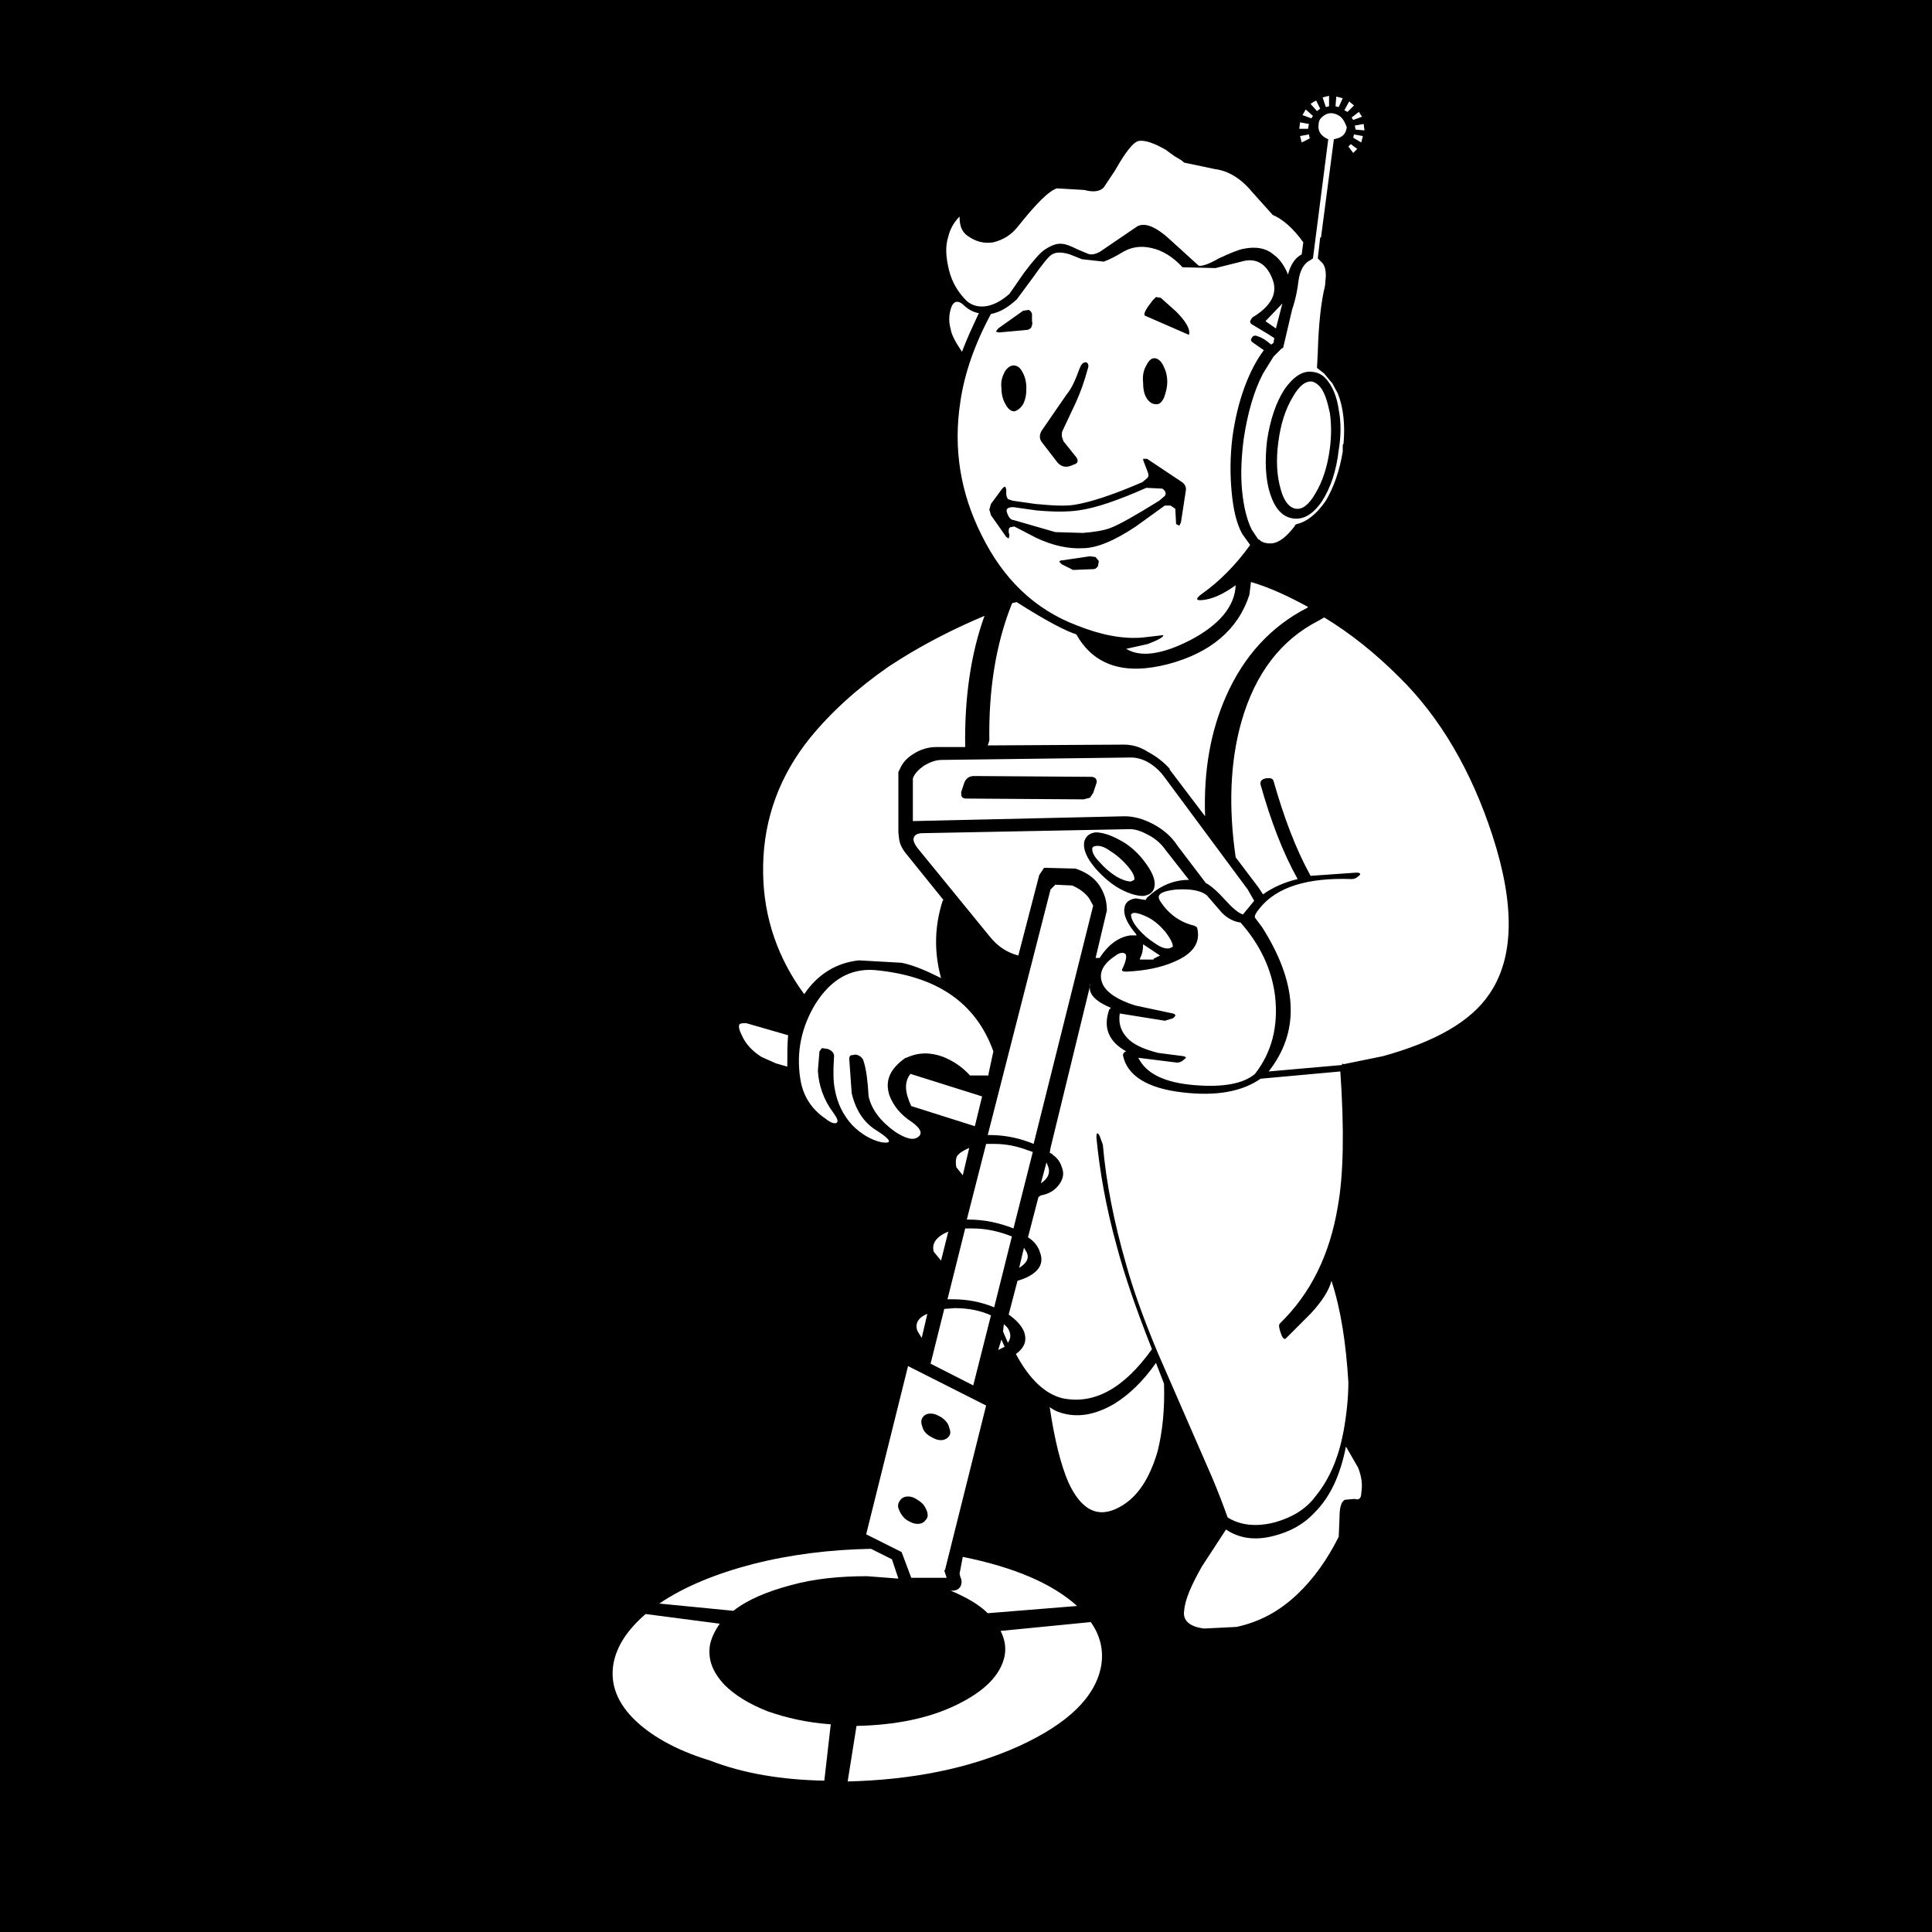 <?xml version="1.0" encoding="utf-8"?>
<!-- Generator: Adobe Illustrator 25.4.1, SVG Export Plug-In . SVG Version: 6.00 Build 0)  -->
<svg version="1.1" id="FortuneFinder_x2C_PerkClip_x5F_4c942" image-rendering="auto"
	 xmlns="http://www.w3.org/2000/svg" xmlns:xlink="http://www.w3.org/1999/xlink" x="0px" y="0px" viewBox="0 0 240 240"
	 style="enable-background:new 0 0 240 240;" xml:space="preserve">
<style type="text/css">
	.st0{fill:#FFFFFF;}
</style>
<g>
	<rect width="240" height="240"/>
	<path class="st0" d="M102.4,221.2l0.8-7c-2.9-0.2-5.5-0.8-7.8-1.6c-2.3-0.9-4.1-2-5.4-3.3c-1.5-1.6-2.1-3.2-1.8-5
		c0.2-0.9,0.6-1.7,1.2-2.6l-9.2-1.2c-2.3,2-3.6,4-4,6.2c-0.4,2.4,0.4,4.6,2.3,6.6c2.1,2.2,5.4,4.1,9.7,5.4
		C92.3,220.3,97.1,221.1,102.4,221.2 M126.6,216.9c6.1-2.8,9.5-6.1,10.2-10c0.3-1.9-0.1-3.7-1.3-5.4l-11.2,1.1c0.5,1,0.7,2,0.5,3.1
		c-0.5,2.4-2.5,4.4-6,6.1c-3.5,1.7-7.7,2.5-12.4,2.6l-1.1,6.9C113.3,221.1,120.4,219.7,126.6,216.9 M124,167.7l0.8-0.4l-0.4-0.9
		L124,167.7 M124.6,165.4l0.6,1.4c0.3-0.4,0.4-0.9,0.2-1.4c-0.1-0.3-0.3-0.6-0.7-0.9L124.6,165.4 M126.6,157.5c1-0.6,1.3-1.3,0.9-2
		l-0.3-0.5L126.6,157.5 M144.6,171.9l-1-2.6c-1.6,2.3-3.4,4-5.2,5.1c-2.4,1.4-4.7,1.8-6.9,1c-0.3-0.1-0.7-0.3-1.1-0.6
		c0.6,4.1,1.4,7.2,2.3,9.3c1.6,3.5,3.7,4.6,6.4,3.1c2.2-1.2,3.7-3.5,4.7-6.9C144.4,177.9,144.7,175.1,144.6,171.9 M119.2,195.5
		l0.1,0.4c0.2,0.4,0.2,0.8,0,1.2c-0.2,0.3-0.5,0.5-1,0.5h-0.2c1.9,0.8,3.5,1.7,4.6,2.8l11.1-0.9c-3.1-2.8-7.8-4.8-14.2-6.1
		L119.2,195.5 M112,192.8l1.2,3.2h4.4l-0.3-0.9l0.1-0.1l5.1-20.4l-9.7-4.9l-5.2,20.9L112,192.8 M117,176.1c0.4,0.3,0.8,0.7,0.9,1.2
		c0.2,0.5,0.2,0.8,0,1.1c-0.2,0.3-0.6,0.5-1,0.5c-0.5,0-0.9-0.2-1.4-0.5c-0.5-0.3-0.8-0.7-0.9-1.1c-0.2-0.5-0.2-0.9,0-1.2
		c0.2-0.3,0.5-0.5,1-0.5C116.1,175.6,116.5,175.8,117,176.1 M111.7,187.6c-0.2-0.4-0.2-0.8,0.1-1.2c0.2-0.3,0.5-0.5,1-0.5
		c0.5,0,0.9,0.2,1.3,0.5c0.5,0.3,0.8,0.7,1,1.2c0.2,0.5,0.2,0.9-0.1,1.2c-0.2,0.3-0.5,0.5-1,0.5c-0.5,0-0.9-0.2-1.4-0.5
		C112.2,188.5,111.9,188.1,111.7,187.6 M110.8,193.7l-2.6-1.3c-5.1,0.1-10,0.7-14.7,1.9c-4.6,1.2-8.5,2.8-11.6,4.9l9.2,0.9
		c1.8-1.4,4.2-2.4,7.2-3.2c2.9-0.8,6.1-1.1,9.4-1.1l3.9,0.3L110.8,193.7 M115.6,169.4l5.3,2.7l2.2-8.7c-1.3-0.6-2.8-0.9-4.5-0.9
		l-1.3,0.1L115.6,169.4 M115.2,163.2c-1.2,0.5-1.6,1.3-1.2,2.2l0.5,0.8L115.2,163.2 M120.7,152.6l-0.8,0l-2.2,8.8h0.6
		c1.8,0,3.5,0.3,5.2,1l2.2-8.8C124.2,153,122.6,152.6,120.7,152.6 M116.9,156.6l0.9-3.6c-1.5,0.6-2.1,1.5-1.8,2.5L116.9,156.6
		L116.9,156.6 M113.2,137.4l7.9,2.5l0.9-3.7l-8.9-2.8C112.3,134.4,112.4,135.7,113.2,137.4 M118.8,145l0.8,1l0.8-3.4
		c-0.7,0.3-1.2,0.6-1.5,1C118.7,144,118.7,144.5,118.8,145 M91.9,127.2c-0.2,0.2-0.1,0.7,0.2,1.3c0.5,1.2,1.4,2.1,2.5,2.8l1.8,0.8
		l1.4,0.4c0-1.5,0-2.8,0.1-3.9l-5.2-1.5C92.4,127.1,92.1,127.1,91.9,127.2 M130.2,144.9l-0.2-0.5l-0.7,2.6
		C130.2,146.4,130.5,145.7,130.2,144.9 M123.5,142.1l-1,0l-2.4,9.4h0.2c2,0,3.8,0.4,5.6,1.1l2.4-9.5l-0.6-0.2
		C126.4,142.4,125,142.1,123.5,142.1 M122.8,133.4l0.6-2.8c-2.2-6.1-7.1-9.4-14.8-10.1c-3-0.2-5.4,1.2-7.3,4.2
		c-1.7,2.8-2.4,5.9-1.9,9.2c0.3,2.2,1.4,3.9,3.2,5.1c0.6,0.5,1.1,0.6,1.3,0.5c0.3-0.2,0.1-0.6-0.4-1.3c-1.2-1.6-1.8-3.4-1.9-5.2
		l0.2-2.4l0.3-0.4l0.7,0.1c0.6,0.2,0.9,0.6,0.8,1.1c-0.1,1.6-0.1,2.9,0.1,3.9c0.3,1.7,1,3.2,2.2,4.5c1.1,1.1,2.3,1.8,3.6,2.1
		c1.4,0.2,1.2-0.3-0.5-1.4c-1.7-1-2.7-2.6-3.2-4.7l-0.3-4.2c0-0.2,0-0.4,0.2-0.5l0.6-0.1c0.5,0.1,0.9,0.4,1,0.9
		c0.3,0.9,0.5,2.4,0.6,4.3c0.4,1.7,1.5,3.1,3.3,4.4c1.4,0.9,2.3,1.1,2.9,0.6c0.5-0.4,0.3-1-0.8-1.8c-1.4-0.9-2.3-2-2.8-3.3
		c-0.6-1.8,0-3.3,2-4.7h0.1c1.5-0.7,3-0.7,4.6-0.1c1.2,0.5,2.3,1.2,3.3,2.3H122.8 M131.1,109.9l-0.6,0.6l-7.8,30.5h0.3
		c1.6,0,3.3,0.3,4.9,0.9l0.5,0.2l7.4-29.6l-0.5-0.9c-0.5-0.7-1.2-1.2-2.1-1.6L131.1,109.9 M143.3,119.1l0.8-0.4l-2.1-1.4
		c0,0.7-0.1,1.2-0.4,1.8v0.1H143.3 M144.8,115.8c-0.6-0.7-1.2-1.3-2.1-1.8c-0.8-0.4-1.4-0.6-1.8-0.6c-0.2,0-0.3,0.1-0.4,0.2
		c0,0.5,0.3,1.1,0.9,1.8c0.6,0.7,1.3,1.3,2.1,1.8c0.7,0.5,1.3,0.7,1.8,0.6l0.4-0.2C145.7,117.2,145.4,116.6,144.8,115.8
		 M149.9,111.2c-0.8-0.6-2-0.8-3.8-0.7c-1.8,0.2-2.5,0.6-2,1.4c1,1.6,2.5,2.7,4.3,3.1l0.3,0.2c0.5,1.9-0.5,3.3-2.9,4.3
		c-1.6,0.7-3.6,1.1-5.9,1.2c-0.4,0-0.6-0.1-0.5-0.3c0.5-1,0.6-1.7,0.4-1.9c-0.2-0.2-0.7-0.2-1.2,0.2c-1.7,1.1-2.2,2.3-1.6,3.6
		c0.5,1,1.8,1.9,4,2.6l4.7,1c0.4,0.1,0.4,0.3,0,0.6l-1,0.3l-5.6-0.9c-0.2,1.3,0.2,2.4,1.2,3.3c0.8,0.7,2,1.2,3.6,1.6l3.1,0.4
		c0.4,0.1,0.4,0.2,0.1,0.4c-0.3,0.3-0.6,0.4-0.9,0.4l-4.8-0.6c1,2,3.3,3.1,7,3.4c3.6,0.3,6.1-0.2,7.5-1.4c2.1-2.7,2.9-5.9,2.5-9.6
		c-0.4-3.4-1.9-6.5-4.3-9.2c-0.8-0.1-1.6-0.5-2.3-1.2L149.9,111.2 M144.8,105.6c-0.5-0.7-1.1-1.3-2-1.8s-1.7-0.8-2.4-0.8l-25.8,0.5
		c-0.6,0-1,0.2-1.1,0.6c-0.1,0.3,0.1,0.8,0.6,1.4l8.9,10.9c0.9,1.1,2,1.9,3.5,2.3l2.6-10l0.6-0.9l3.9,0.1c1.8,0.6,2.9,1.6,3.5,3.1
		c0.3,0.7,0.4,1.4,0.4,2.1l-1.4,5.9h0.5c1.1-1.7,2.4-2.6,3.8-2.8h0.8l-0.1-0.2c-1.1-1.3-1.6-2.4-1.4-3.3c0.1-0.6,0.6-1,1.4-1.1
		l1.2,0.2l0.2-0.3c1.5-1.4,3.2-2.2,5.2-2.2L144.8,105.6 M142,106.8c1.1,1.4,1.6,2.5,1.4,3.4c-0.1,0.6-0.6,1-1.4,1.1
		c-0.8,0-1.8-0.3-2.9-0.9c-1.1-0.6-2.1-1.5-3-2.5c-1.1-1.3-1.6-2.4-1.4-3.4c0.2-0.6,0.6-1,1.4-1.1c0.8,0,1.8,0.3,2.9,0.9
		C140.2,104.9,141.2,105.8,142,106.8 M135.7,105.3c-0.1,0.5,0.2,1.1,0.9,1.8c0.6,0.7,1.3,1.3,2.1,1.8c0.7,0.4,1.3,0.6,1.8,0.6
		l0.4-0.2c0.1-0.4-0.2-1-0.9-1.8c-0.6-0.7-1.3-1.3-2.1-1.8c-0.7-0.5-1.3-0.7-1.8-0.6C135.9,105.1,135.8,105.2,135.7,105.3 M117,94.4
		c-0.8,0-1.5,0.3-2.2,0.7c-0.7,0.5-1.2,1-1.4,1.6l0,5.3l26.3-0.6c1.1,0,2.3,0.3,3.6,1c1.3,0.7,2.3,1.6,3,2.7l3.5,4.6
		c0.6,0.3,1.4,1,2.4,2.1c0.9,1,1.6,1.6,2.2,1.8l1.4-1.7l-0.8-1.4l-10.3-13.9c-0.5-0.7-1.1-1.3-1.9-1.8c-0.8-0.5-1.6-0.7-2.3-0.7
		L117,94.4 M119.8,97.2c0.2-0.5,0.6-0.8,1.2-0.8l14.6,0.1c0.2,0,0.4,0.1,0.5,0.2s0.2,0.4,0.1,0.6l-0.4,1.2l-0.4,0.6l-0.8,0.2
		l-14.6-0.1c-0.3,0-0.4-0.1-0.5-0.2c-0.1-0.1-0.1-0.3-0.1-0.6L119.8,97.2 M111.6,95.9l0.2-0.4c0.3-0.7,0.8-1.3,1.6-1.8
		c0.9-0.6,1.9-0.9,2.9-0.9h3.6c-0.1-6.1,0.7-11.6,2.4-16.3c-3.8,1.6-7.3,3.4-10.5,5.4l-1.4,0.9c-3.9,2.7-7.2,5.7-9.8,8.9
		c-3.7,4.6-5.7,9.9-5.8,15.8v1.1c0.1,5.4,1.8,10.4,5.1,14.9c1.7-2.5,4-3.9,6.8-4.2l5.3,0.3c1.5,0.3,3.1,1,4.9,1.9
		c-0.9-3.3-0.8-6.5,0.2-9.6l0.1-0.1l-4.6-5.7c-0.5-0.6-0.8-1.2-0.9-1.8l-0.1-0.9L111.6,95.9 M118.1,40.9c0.1,0.7,0.6,1.6,1.4,2.8
		c0.6-1.6,1.3-3.1,2.1-4.8c-0.7-0.1-1.4-0.5-2-1.1c-0.6-0.5-1.1-0.4-1.4,0.3C117.9,38.9,117.8,39.9,118.1,40.9 M158.5,40.8l0.8-3.1
		l-2.1,2.2L158.5,40.8 M134.4,32.2c-0.5-0.2-1-0.4-1.5-0.6c-1-0.3-1.7-0.3-2.2,0c-0.4,0.2-1.2,1.2-2.4,2.9l-2,2.7
		c-1.1,1-2.1,1.6-3.2,1.8c-2,3.7-3.3,7.4-3.8,10.9c-0.9,5.8,0,11.3,2.6,16.5c2.7,5.5,6.6,9.3,11.9,11.3c3,1.2,5.7,1.7,8.1,1.5
		l2.6-0.3c0.1,0.2-0.6,0.6-1.9,1.1l-2.7,0.6c1.8,1.1,4.5,0.7,8-1.1c3.6-1.9,5.5-4.2,5.6-6.8c-1.4,1-2.6,1.6-3.8,1.8
		c-1.2,0.2-1.3-0.1-0.3-0.8c2.1-1.5,4.1-3.5,5.9-6l-1-1.4c-0.7-1.3-1.1-3-1.3-5.2c-0.2-2.1-0.2-4.4,0.1-6.8c0.3-2.2,0.8-4.3,1.5-6.2
		c0.7-1.9,1.5-3.4,2.4-4.6l-1.3-0.9c-0.3-0.2-0.4-0.4-0.2-0.6c0.1-0.3,0.4-0.4,0.8-0.2c0.4,0.1,0.9,0.4,1.6,1l0.3-0.2l0.1-0.6
		c-0.9-0.6-1.8-1.1-2.6-1.6c-0.4-0.2-0.5-0.4-0.3-0.7c0.1-0.2,0.3-0.4,0.4-0.4c2.2-1.4,3-3,2.2-4.8c-0.7-1.7-1.9-2.4-3.4-2.1
		l-3.6,0.9l-4.1-0.1c-1.2-1.3-2.5-2.1-3.9-2.4c-1.3-0.3-2.5-0.1-3.5,0.5c-1,0.6-1.8,1-2.4,1.2L134.4,32.2 M128.2,39.9
		c0.1,0.3,0,0.5-0.1,0.8c-0.2,0.2-0.4,0.3-0.7,0.3l-3.3,0.3l-0.4-0.1l0.3-0.4l3.1-2.2l0.7-0.1c0.2,0.1,0.3,0.2,0.4,0.5L128.2,39.9
		 M124.8,46.2c0.3-0.5,0.7-0.8,1.1-0.8c0.4,0,0.8,0.2,1.1,0.8c0.3,0.5,0.5,1.2,0.5,2c0,0.8-0.1,1.4-0.4,2c-0.3,0.5-0.7,0.8-1.1,0.9
		c-0.4,0-0.8-0.3-1.1-0.9c-0.3-0.5-0.5-1.2-0.5-2C124.3,47.4,124.5,46.8,124.8,46.2 M134.1,45.8c0.2-0.5,0.4-0.8,0.8-0.8
		c0.3,0.1,0.4,0.4,0.2,0.9c-0.4,1.5-0.9,2.9-1.5,4.2l-1.6,3.4c-0.1,0.2-0.1,0.4-0.1,0.7l0.2,0.6l1.6,2c0.3,0.4,0.2,0.8-0.3,0.9
		c-0.8,0.4-1.4,0.4-2-0.2l-2-2.6c-0.3-0.4-0.3-0.9,0-1.4l3.1-4.5C133.1,48.3,133.6,47.2,134.1,45.8 M143.6,36.9l0.6,0.1l1.9,1.7
		c1.2,1.2,1.8,2.2,1.6,2.9l-5.5-2.4c-0.1-0.2,0-0.5,0.4-1.1l0.6-0.8L143.6,36.9 M142.4,45.4c0.3-0.6,0.6-0.9,1-0.9
		c0.4,0,0.8,0.3,1.1,0.9c0.3,0.6,0.5,1.2,0.5,2c0,0.8-0.2,1.4-0.4,2c-0.3,0.6-0.6,0.9-1.1,0.8c-0.4,0-0.8-0.3-1.1-0.8
		c-0.3-0.5-0.4-1.2-0.4-1.9C141.9,46.6,142.1,45.9,142.4,45.4 M142.5,57l4.2,2.8c0.5,0.3,0.7,0.7,0.6,1.2l-0.6,3.9l-0.2,0.4
		l-0.4-0.2l-0.1-1.9l-0.6-0.4h-0.7l-3.6,2.6c-2.7,1.8-4.9,2.7-6.6,2.7c-1.7,0.1-3.7-0.3-5.8-1.3l-2.7-1.4l-0.5,0.1
		c-0.2,0.1-0.2,0.3-0.2,0.6l0.1,0.4l-0.1,0.4l-0.3-0.2l-1.9-2.7l-0.2-0.7l0.2-0.7l1.4-1.9c0.2-0.2,0.3-0.3,0.4-0.2l0.1,0.3v0.6
		c0,0.2,0.1,0.4,0.2,0.6l0.6,0.2l2.8,0.4c2.1,0.2,3.7,0.3,4.9,0.1c1.9-0.3,4.7-1.2,8.4-2.8l0.6-0.5c0.2-0.2,0.2-0.4,0.1-0.7
		l-0.5-1.3c-0.1-0.2-0.1-0.4-0.1-0.4L142.5,57 M135.4,69.1l0.7,0.1l0.4,0.5l-0.1,0.6c-0.1,0.2-0.3,0.4-0.6,0.4l-2.5,0.1l-1.4-0.7
		l-0.3-0.3c0-0.1,0.1-0.2,0.4-0.2L135.4,69.1 M144.4,60.7l-2-0.1c-3.4,1.5-6.2,2.5-8.4,2.8c-1.4,0.2-3.1,0.2-5.3,0l-2.8-0.4
		c-0.7,0-1,0.2-0.8,0.7c0.2,0.6,0.5,0.9,0.8,0.9l5.2,1.5l3.4,0.1c1.4-0.1,2.6-0.3,3.4-0.6c1.1-0.4,3.2-1.6,6.1-3.4l0.7-0.6
		C144.9,61.3,144.8,61,144.4,60.7 M145.9,19.4l-1.1-0.8c-1.4-0.8-2.5-1.2-3.3-1.1c-0.7,0.1-1.7,1.4-3,3.7l-1.4,2.1
		c-0.5,0.5-1.3,0.6-2.4,0.3l-3.4-0.2c-1,0.3-2.6,1.9-4.9,4.8c-0.8,1-1.8,1.6-3,1.9c-1.2,0.2-2.2-0.1-3.2-0.8c-0.7-0.5-1-1.2-1-2.4
		c-0.7,0.7-1.2,1.6-1.4,2.5c-0.4,1.2-0.3,2.6,0.1,4.2c0.4,1.6,1.2,2.8,2.2,3.8c0.7,0.6,1.6,0.8,2.6,0.6c0.9-0.2,1.8-0.7,2.7-1.5
		l1.8-2.6c1.2-1.6,2.1-2.6,2.6-2.9c0.9-0.6,1.6-0.8,2.2-0.7c0.3,0,0.9,0.2,1.9,0.7l1.2,0.5c0.4,0.2,0.9,0.1,1.5-0.2l4.7-3.2
		c1-0.5,2.4,0.1,4.3,1.9l3.3,3c0.4,0.1,1.3-0.2,2.5-0.9c1.5-0.7,2.5-1.1,3.1-1.2c1.5-0.3,2.8-0.1,3.8,0.8c0.7,0.5,1.3,1.4,1.7,2.4
		c0.3-1.2,0.9-2.1,1.7-2.5l0.2-1.5c-1.3-1.8-2.6-2.9-3.8-3.4l-2.6-2.9c-1.4-1.7-3-2.6-4.6-2.8l-3.8-0.8
		C146.8,19.9,146.4,19.7,145.9,19.4 M169.1,185.5c0.2-1.2,0-2.2-0.4-3.2l-1.5-2.6c-0.7,3.5-1.9,6.2-3.9,8.2
		c-1.4,1.5-3.1,2.4-5.1,2.9c-2.3,0.6-4.3,0.3-5.9-0.8l-3,4.6c-1.3,2.3-2.1,4.1-2.2,5.5c-0.2,1.2,0.7,2,2.5,2.2l4-0.2
		c2.8-0.6,5.3-1.9,7.6-4.1c2-1.9,3.7-4.3,5.1-7.1l0.1-2.4c0-1.2,0.2-2,0.7-2.2l1.2-0.1C168.8,186.4,169.1,186.1,169.1,185.5
		 M165.4,159.1c-0.3,1.2-1.2,2.6-2.6,4.1l-3.1,3.1c-0.2,0.1-0.4-0.1-0.6-0.7c-0.2-0.6-0.3-1-0.1-1.2c3.8-3.7,6.2-8.5,7.2-14.6
		c0.7-3.9,0.8-9.5,0.3-16.7l-9.9,0.9c-2.3,1.6-5.5,2.2-9.7,1.7c-4.4-0.5-6.9-2.1-7.4-4.6c0-0.2,0.1-0.4,0.4-0.5
		c-2.2-1.2-2.9-3-2.1-5.2l0.2-0.2c-1.9-0.8-2.8-1.7-2.6-2.8l0.1-0.3l-5,20.5l-0.1,0.6l0.4,0.2l-0.1,0c0.6,0.4,1,0.9,1.2,1.6
		c0.3,0.7,0.2,1.4-0.3,2.1c-0.5,0.7-1.2,1.2-2.3,1.4l-0.3,0.2l-1.3,5c0.8,0.5,1.3,1.2,1.5,1.9c0.3,0.8,0.2,1.5-0.3,2.1
		c-0.5,0.6-1.4,1.1-2.5,1.4l-1.1,4.2c1,0.7,1.6,1.4,1.9,2.1c0.4,1.1,0.1,2-1,2.8c1.7,3.2,3.7,5,5.8,5.5c3.9,0.8,7.6-1.2,11.1-6.1
		c-1.9-4.8-3.4-9.1-4.4-12.9c-1.3-4.7-2.1-9.2-2.5-13.4c0-0.6,0.1-0.7,0.4-0.2l0.4,1.1c0.4,4.7,1.4,9.7,2.9,14.9
		c0.8,2.9,2.1,6.6,3.9,10.9l6.8,15.6c0.8,1.9,1.4,3.5,1.9,4.9c1.6,1,3.6,1.2,5.9,0.6c2.1-0.6,3.8-1.6,5-3.2c1.8-2.2,2.9-4.9,3.5-8.1
		c0.4-2.2,0.6-4.3,0.6-6.1C167.2,166.9,166.6,162.8,165.4,159.1 M173.8,84.1c-2.9-2.9-6-5.4-9.3-7.4l-0.7,0.4
		c-4.7,2.4-7.9,6.6-9.6,12.6c-1.4,5-1.6,10.6-0.7,16.8l2.8,3.7l0.6,0.9c1.1-0.8,2.6-1.5,4.3-1.9c-1.8-3.2-3.3-7.1-4.6-11.7
		c-0.1-0.4,0.1-0.7,0.6-0.8c0.6-0.1,0.9,0,1,0.3c1.3,4.6,2.8,8.5,4.5,11.6l0.1,0.2l5.7-0.4c0.5,0,0.6,0.2,0.3,0.4
		c-0.3,0.3-0.6,0.4-0.9,0.4c-5.5-0.2-9.3,1-11.4,3.6c-0.5,0.6-0.7,1-0.6,1.2l0.9,1.2c4.3,6.8,4.7,12.6,1.1,17.5l-0.3,0.4l9.1-0.8
		c0-0.2,0.1-0.2,0.2-0.1l4.9-1c6.5-1.8,10.9-4.3,13.2-7.7c3.1-4.5,3.2-11.1,0.4-19.7C182.8,95.8,178.9,89.1,173.8,84.1 M162.4,75.5
		l0.1-0.1c-2.4-1.3-4.7-2.4-7.1-3.1l-0.2,1.6c-1.4,4.3-4.8,7.2-10.1,8.6c-5.4,1.4-9.2,0.2-11.4-3.7c-1.3-0.4-3.8-1.7-7.4-4l-0.5,0.1
		l-0.1,0.1c-2,5-2.9,10.7-2.8,17l-0.2,0.6l16.9-0.1c0.9,0,1.9,0.2,3,0.9c1.1,0.6,2,1.3,2.7,2.1l0,0.1l4.4,5.8
		c-0.2-5.7,0.7-10.6,2.6-14.9C154.5,81.5,157.9,77.8,162.4,75.5 M162.5,15.9l0.1-0.5l-1.1-0.2l-0.1,0.8H162.5 M162.7,17.2l-0.1-0.5
		l-1.1,0.2l0.2,0.8L162.7,17.2 M163.1,14.4l-0.9-0.8l-0.4,0.7l1.1,0.4L163.1,14.4 M163.5,12.5c-0.3,0.1-0.5,0.3-0.7,0.4l0.8,0.9
		l0.4-0.3L163.5,12.5 M166.8,14.8c-0.3-0.4-0.7-0.6-1.1-0.7c-0.5-0.1-0.9,0-1.3,0.3c-0.4,0.3-0.6,0.6-0.6,1.1
		c-0.1,0.7,0.2,1.2,0.8,1.6l0.4,0.2l-1.9,14.8l-0.3,0.2c-0.8,0.4-1.3,1.2-1.5,2.6c-0.1,0.9-0.3,2.1-0.8,3.6l-1.1,4.7l-0.2,0.1l-1,1
		l-1.3,2.1c-1.1,2.1-1.9,4.8-2.4,8.1c-0.3,2.3-0.4,4.5-0.2,6.5c0.2,2,0.6,3.6,1.2,4.8l0.6,0.9l0.2,0.3h0.1l0.2,0.2l0.4,0.2l0.5,0.1
		h0.5c0.9-0.1,1.8-0.8,2.8-2.1l0.1-0.2l0.2-0.1c1.3-0.3,2.5-1.3,3.6-2.9c1-1.7,1.7-3.7,2.1-6.1v-0.8l0.1-0.2c0.2-2.3,0-4.4-0.7-6.2
		l-0.7-1.3l-0.1-0.1l-0.9-1.1l-0.9-0.7l0.1-1.9c0.1-3.5,0.4-6.3,0.9-8.3l0.1-1.2c0-0.7-0.1-1.2-0.4-1.6l-0.4-0.4l-0.2-0.2l0.3-2.6
		h0.1l1.6-12.2l0.4-0.1c0.7-0.2,1.1-0.6,1.2-1.4C167.2,15.6,167.1,15.2,166.8,14.8 M163.1,46.2c0.8,0.1,1.4,0.5,1.9,1.2
		c0.6,0.8,1.1,2,1.3,3.5c0.3,1.5,0.3,3.2,0,5c-0.3,2.6-1,4.7-2.1,6.4c-1.1,1.6-2.3,2.3-3.6,2.1c-1.3-0.2-2.2-1.2-2.8-3
		c-0.6-1.8-0.7-4.1-0.4-6.7c0.4-2.6,1.1-4.7,2.2-6.4C160.7,46.8,161.8,46,163.1,46.2 M164.1,48.2c-0.3-0.4-0.7-0.7-1.1-0.8
		c-0.8-0.1-1.6,0.5-2.4,1.9c-0.9,1.5-1.5,3.3-1.8,5.6c-0.3,2.2-0.2,4.2,0.3,5.9c0.4,1.5,1.1,2.3,1.9,2.4c0.8,0.1,1.6-0.5,2.4-1.9
		c0.9-1.5,1.5-3.3,1.8-5.6c0.2-1.5,0.2-3,0-4.4C164.9,49.9,164.6,48.9,164.1,48.2 M169.1,17.7l0.2-0.8l-1.1-0.2l-0.1,0.4L169.1,17.7
		 M167.8,17.9l-0.3,0.3l0.6,0.8l0.5-0.5L167.8,17.9 M168.4,16.1l1.1,0.1l-0.1-0.8l-1.1,0.2L168.4,16.1 M168.2,13.1l-0.6-0.5
		l-0.6,1.1l0.4,0.2L168.2,13.1 M168.1,14.9l1.1-0.4l-0.4-0.6l-0.9,0.7L168.1,14.9 M166.8,12.2L166,12l-0.1,1.2l0.4,0.1L166.8,12.2
		 M165.1,11.9l-0.8,0.2l0.4,1.2l0.4-0.1L165.1,11.9z"/>
</g>
</svg>
